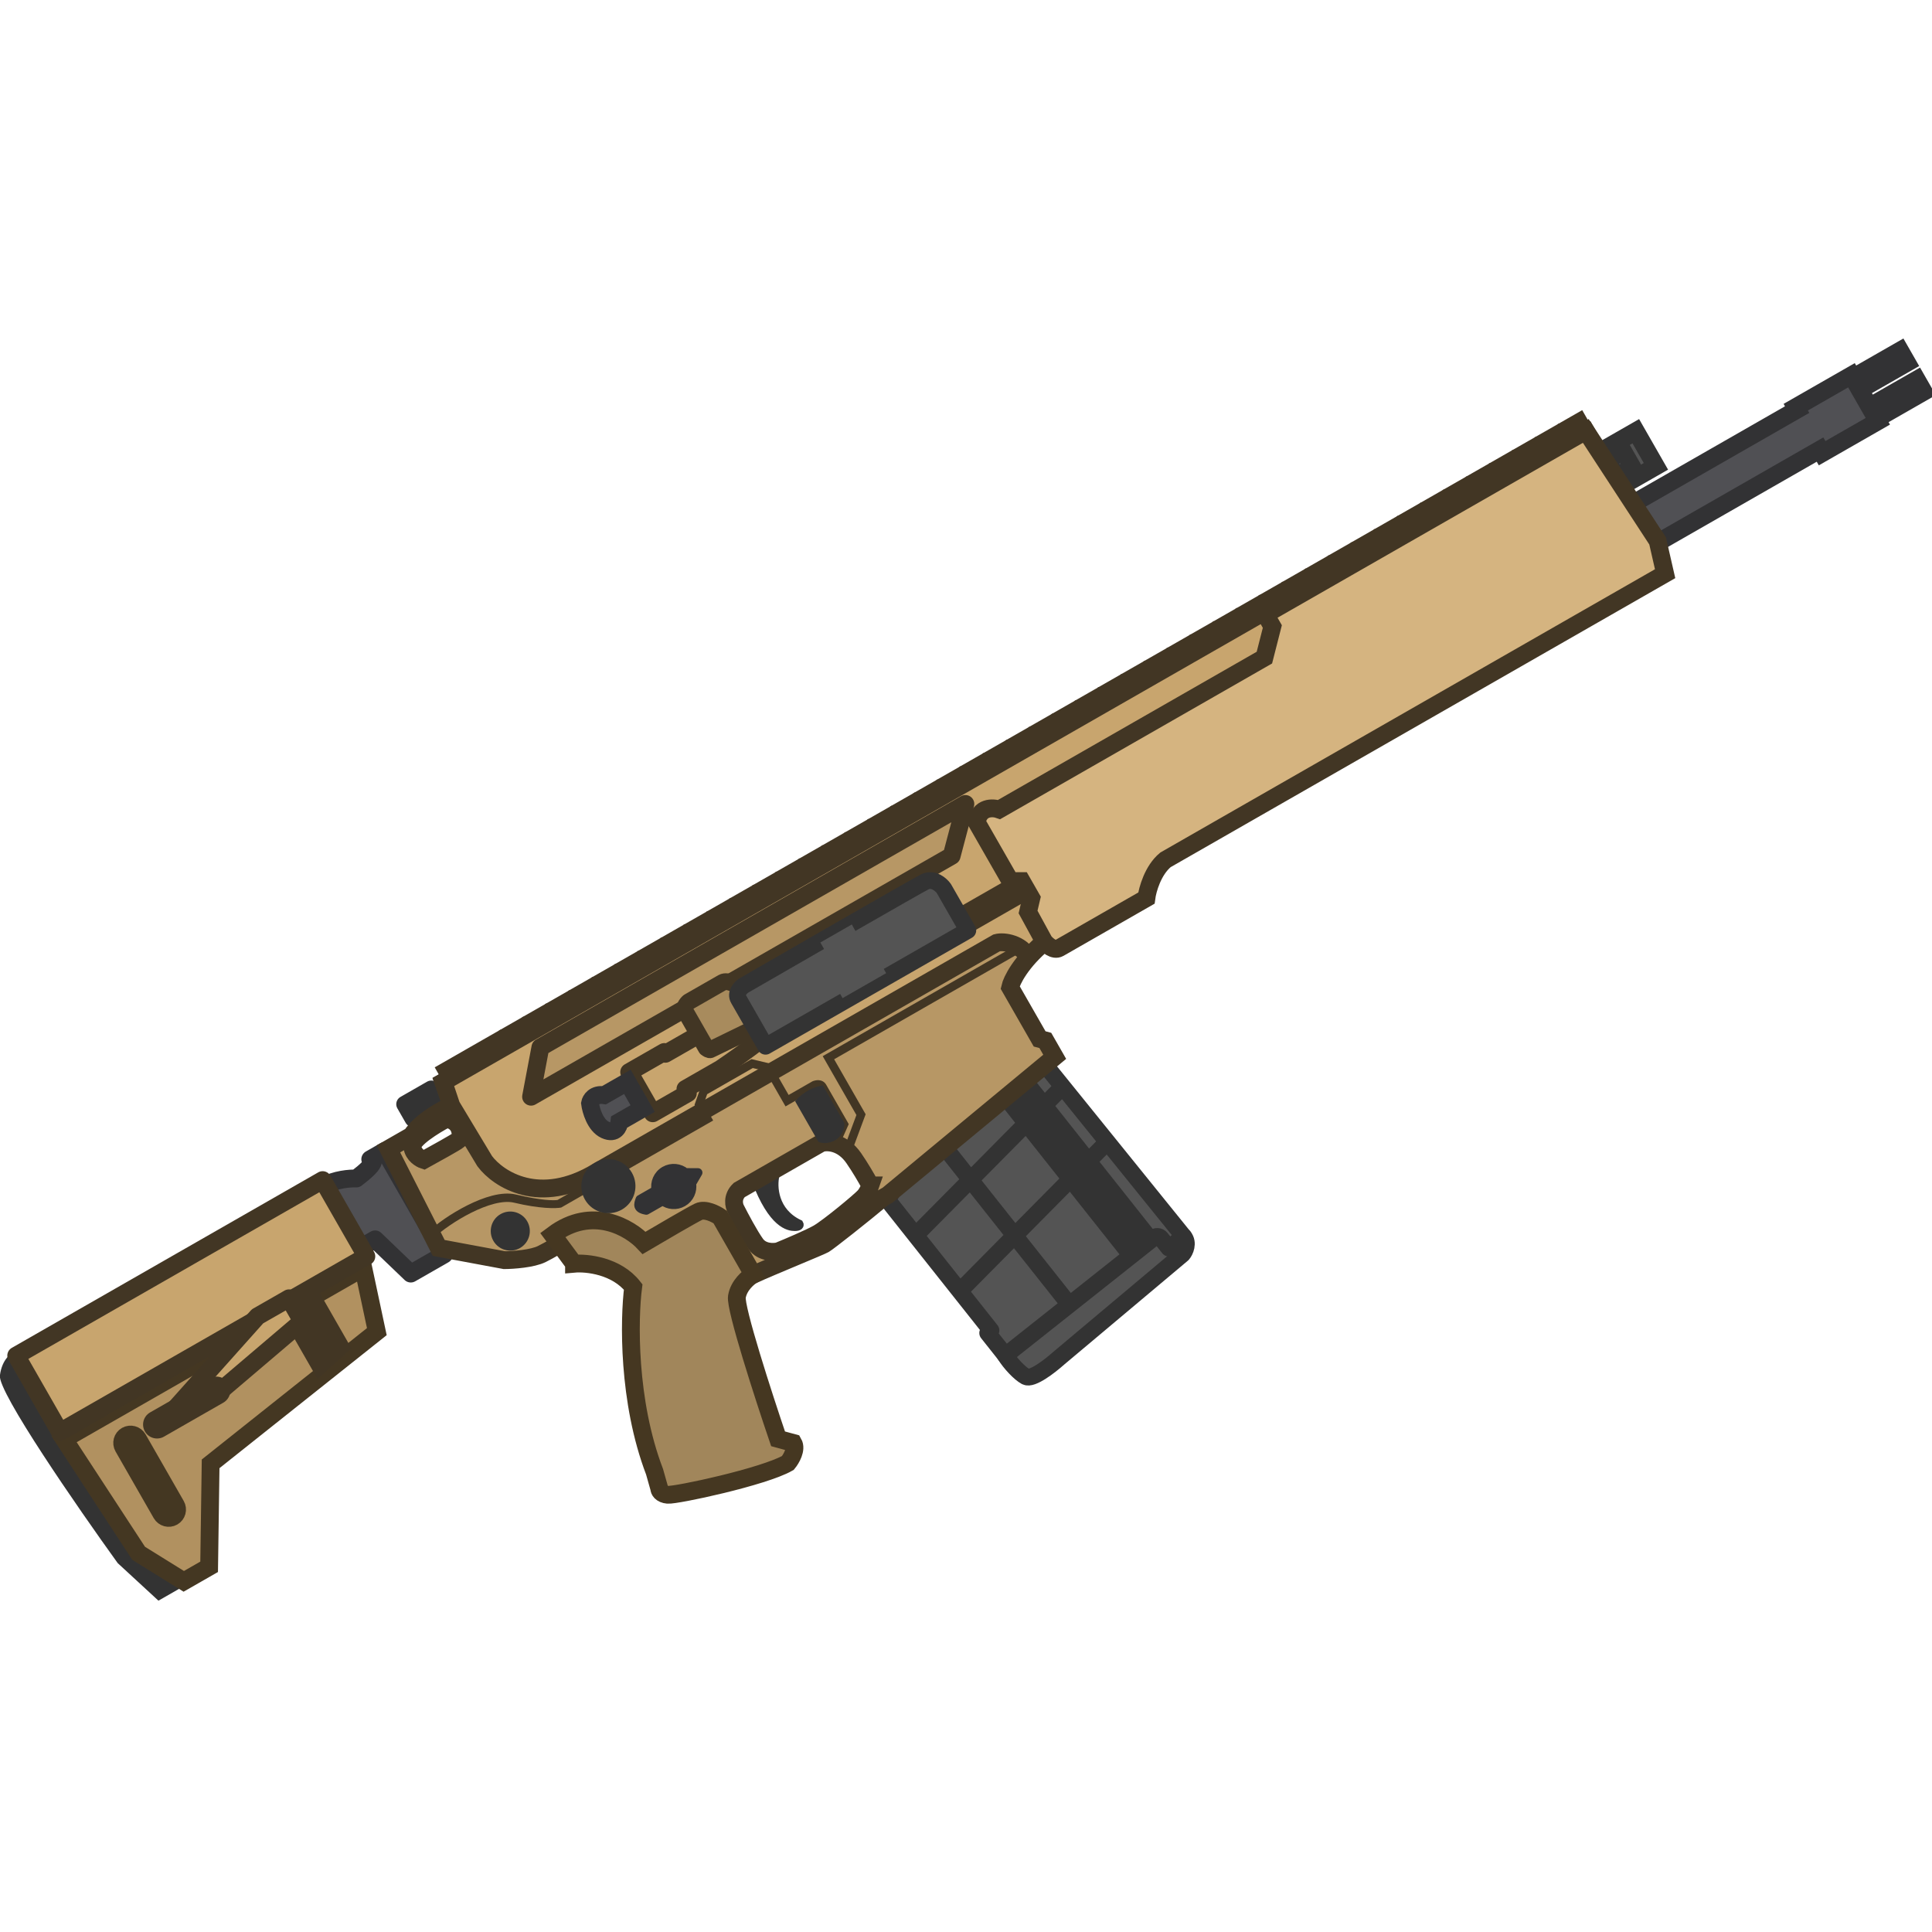 <?xml version="1.0" encoding="UTF-8" standalone="no"?>
<svg
   width="110"
   height="110"
   viewBox="0 0 110 110"
   fill="none"
   version="1.1"
   id="svg172"
   sodipodi:docname="mcx_spear.svg"
   inkscape:version="1.1.2 (0a00cf5339, 2022-02-04)"
   xmlns:inkscape="http://www.inkscape.org/namespaces/inkscape"
   xmlns:sodipodi="http://sodipodi.sourceforge.net/DTD/sodipodi-0.dtd"
   xmlns="http://www.w3.org/2000/svg"
   xmlns:svg="http://www.w3.org/2000/svg">
  <defs
     id="defs176" />
  <sodipodi:namedview
     id="namedview174"
     pagecolor="#505050"
     bordercolor="#ffffff"
     borderopacity="1"
     inkscape:pageshadow="0"
     inkscape:pageopacity="0"
     inkscape:pagecheckerboard="1"
     showgrid="false"
     inkscape:zoom="7.7144191"
     inkscape:cx="38.628962"
     inkscape:cy="54.443503"
     inkscape:window-width="2560"
     inkscape:window-height="1372"
     inkscape:window-x="0"
     inkscape:window-y="0"
     inkscape:window-maximized="1"
     inkscape:current-layer="svg172" />
  <g
     id="g1078"
     transform="matrix(0.11,-0.063,0.063,0.11,-1.735,75.933)">
    <path
       d="m 947.428,46.556 h -28.839 v 1.254 H 513.59 v 20.689 h 404.999 v 1.881 h 28.839 v -1.254 h 24.45 V 62.856 h -24.45 v -8.777 h 24.45 v -6.269 h -24.45 z"
       fill="#505054"
       stroke="#323234"
       stroke-width="8"
       id="path2" />
    <path
       d="m 179.121,53.766 h -8.15 V 21.479 c 6.018,0 12.12,2.926 14.419,4.389 11.536,-1.505 11.285,-3.553 9.718,-4.389 h 7.523 v 53.603 H 185.39 Z"
       fill="#505054"
       stroke="#323234"
       stroke-width="8"
       stroke-linejoin="round"
       id="path4" />
    <path
       d="m 2.485,23.111 c 4.492,-5.978 9.566,-6.389 11.542,-5.848 h 8.111 L 35.239,146.239 H 14.027 L 6.54,122.523 C 3.316,91.876 -2.007,29.089 2.485,23.111 Z"
       fill="#333333"
       id="path6" />
    <path
       fill-rule="evenodd"
       clip-rule="evenodd"
       d="m 168.149,62.23 -8.95,27.899 -94.285,14.42 -23.571,39.81 H 28.215 L 16.877,123.356 13.297,62.23 Z M 42.136,78.53 c 0,-2.078 -1.684,-3.762 -3.762,-3.762 -2.078,0 -3.762,1.684 -3.762,3.762 v 34.481 c 0,2.078 1.684,3.762 3.762,3.762 2.078,0 3.762,-1.684 3.762,-3.762 z"
       fill="#b19160"
       stroke="#443722"
       stroke-width="8"
       id="path8" />
    <path
       d="M 145.579,91.008 125.518,95.457 V 60.976 h 20.061 z"
       fill="#423624"
       id="path10" />
    <path
       d="M 171.911,18.971 H 13.297 V 58.468 H 171.911 Z"
       fill="#c8a56e"
       stroke="#423624"
       stroke-width="8"
       stroke-linejoin="round"
       id="path12" />
    <path
       d="m 116.114,57.527 h 16.301 V 69.439 L 83.827,78.53 H 53.107 Z"
       fill="#c8a56e"
       stroke="#423624"
       stroke-width="8"
       stroke-linejoin="round"
       id="path14" />
    <path
       d="M 83.513,77.275 H 52.793"
       stroke="#423624"
       stroke-width="12.539"
       stroke-linecap="round"
       id="path16" />
    <path
       d="m 402.108,252.556 c -1.665,-2.625 -3.128,-8.798 -3.256,-13.139 l 85.024,-12.869 2.068,-0.314 c 0.177,1.173 1.721,5.09 1.915,6.369 0.193,1.278 0.82,-4.355 1.559,-4.358 l 5.532,5.13 c 0.525,3.465 -2.707,5.846 -4.416,6.431 l -71.524,12.911 c -5.429,1.15 -15.235,2.465 -16.902,-0.161 z"
       fill="#545454"
       stroke="#333333"
       stroke-width="7.523"
       stroke-linejoin="round"
       id="path18" />
    <path
       d="m 398.834,226.738 -10.648,-70.356 -0.563,-3.719 49.489,-24.928 37.099,-6.249 4.478,10.735 16.223,100.899 -8.368,1.267 -0.845,-5.579 c -0.225,-1.488 -1.552,-1.879 -2.188,-1.889 l -84.613,12.807 -1.923,-12.707 z"
       fill="#545454"
       stroke="#333333"
       stroke-width="7.523"
       stroke-linejoin="round"
       id="path20" />
    <path
       d="m 390.689,172.83 90.673,-25.137"
       stroke="#333333"
       stroke-width="7.523"
       id="path22" />
    <path
       d="m 395.475,204.444 90.672,-25.137"
       stroke="#333333"
       stroke-width="7.523"
       id="path24" />
    <path
       d="m 420.291,135.987 14.73,97.321"
       stroke="#333333"
       stroke-width="7.523"
       id="path26" />
    <path
       d="m 460.893,129.842 14.73,97.321"
       stroke="#333333"
       stroke-width="18.808"
       id="path28" />
    <path
       d="m 220.811,7.686 h 13.792 v 2.508 h 10.658 v 7.523 h -13.792 v -2.508 h -10.658 z"
       fill="#545454"
       stroke="#333333"
       stroke-width="7.523"
       stroke-linejoin="round"
       id="path30" />
    <path
       d="m 349.333,118.027 1.254,-3.762 c -2.09,-6.687 -6.959,-15.799 -9.718,1.254 -3.448,21.316 2.508,25.704 4.702,26.958 1.756,1.003 2.194,0.418 2.194,0 -7.272,-10.532 -1.985,-20.689 1.568,-24.45 z"
       fill="#333333"
       stroke="#333333"
       stroke-width="4"
       id="path32" />
    <path
       d="m 272.847,2.043 h -30.093 v 5.642 h 30.093 z"
       fill="#423624"
       stroke="#423624"
       stroke-width="4"
       id="path34" />
    <path
       d="m 284.759,2.043 h -8.777 V 6.432 h 8.777 z"
       fill="#423624"
       stroke="#423624"
       stroke-width="4"
       id="path36" />
    <path
       d="m 296.67,2.043 h -8.777 V 6.432 h 8.777 z"
       fill="#423624"
       stroke="#423624"
       stroke-width="4"
       id="path38" />
    <path
       d="m 308.582,2.043 h -8.777 V 6.432 h 8.777 z"
       fill="#423624"
       stroke="#423624"
       stroke-width="4"
       id="path40" />
    <path
       d="m 320.494,2.043 h -8.777 V 6.432 h 8.777 z"
       fill="#423624"
       stroke="#423624"
       stroke-width="4"
       id="path42" />
    <path
       d="m 332.406,2.043 h -8.777 V 6.432 h 8.777 z"
       fill="#423624"
       stroke="#423624"
       stroke-width="4"
       id="path44" />
    <path
       d="m 344.318,2.043 h -8.777 V 6.432 h 8.777 z"
       fill="#423624"
       stroke="#423624"
       stroke-width="4"
       id="path46" />
    <path
       d="m 356.228,2.043 h -8.777 V 6.432 h 8.777 z"
       fill="#423624"
       stroke="#423624"
       stroke-width="4"
       id="path48" />
    <path
       d="m 368.14,2.043 h -8.777 V 6.432 h 8.777 z"
       fill="#423624"
       stroke="#423624"
       stroke-width="4"
       id="path50" />
    <path
       d="m 380.052,2.043 h -8.777 V 6.432 h 8.777 z"
       fill="#423624"
       stroke="#423624"
       stroke-width="4"
       id="path52" />
    <path
       d="m 391.965,2.043 h -8.777 V 6.432 h 8.777 z"
       fill="#423624"
       stroke="#423624"
       stroke-width="4"
       id="path54" />
    <path
       d="M 403.877,2.043 H 395.1 V 6.432 h 8.777 z"
       fill="#423624"
       stroke="#423624"
       stroke-width="4"
       id="path56" />
    <path
       d="M 415.787,2.043 H 407.01 V 6.432 h 8.777 z"
       fill="#423624"
       stroke="#423624"
       stroke-width="4"
       id="path58" />
    <path
       d="m 427.699,2.043 h -8.777 V 6.432 h 8.777 z"
       fill="#423624"
       stroke="#423624"
       stroke-width="4"
       id="path60" />
    <path
       d="m 439.611,2.043 h -8.777 V 6.432 h 8.777 z"
       fill="#423624"
       stroke="#423624"
       stroke-width="4"
       id="path62" />
    <path
       d="m 451.523,2.043 h -8.777 V 6.432 h 8.777 z"
       fill="#423624"
       stroke="#423624"
       stroke-width="4"
       id="path64" />
    <path
       d="m 463.435,2.043 h -8.777 V 6.432 h 8.777 z"
       fill="#423624"
       stroke="#423624"
       stroke-width="4"
       id="path66" />
    <path
       d="m 475.345,2.043 h -8.777 V 6.432 h 8.777 z"
       fill="#423624"
       stroke="#423624"
       stroke-width="4"
       id="path68" />
    <path
       d="M 487.258,2.043 H 478.48 V 6.432 h 8.778 z"
       fill="#423624"
       stroke="#423624"
       stroke-width="4"
       id="path70" />
    <path
       d="m 499.17,2.043 h -8.777 V 6.432 h 8.777 z"
       fill="#423624"
       stroke="#423624"
       stroke-width="4"
       id="path72" />
    <path
       d="m 511.082,2.043 h -8.777 V 6.432 h 8.777 z"
       fill="#423624"
       stroke="#423624"
       stroke-width="4"
       id="path74" />
    <path
       d="m 522.994,2.043 h -8.777 V 6.432 h 8.777 z"
       fill="#423624"
       stroke="#423624"
       stroke-width="4"
       id="path76" />
    <path
       d="m 534.904,2.043 h -8.777 V 6.432 h 8.777 z"
       fill="#423624"
       stroke="#423624"
       stroke-width="4"
       id="path78" />
    <path
       d="m 546.816,2.043 h -8.777 V 6.432 h 8.777 z"
       fill="#423624"
       stroke="#423624"
       stroke-width="4"
       id="path80" />
    <path
       d="m 558.728,2.043 h -8.777 V 6.432 h 8.777 z"
       fill="#423624"
       stroke="#423624"
       stroke-width="4"
       id="path82" />
    <path
       d="m 570.64,2.043 h -8.777 V 6.432 h 8.777 z"
       fill="#423624"
       stroke="#423624"
       stroke-width="4"
       id="path84" />
    <path
       d="m 582.552,2.043 h -8.777 V 6.432 h 8.777 z"
       fill="#423624"
       stroke="#423624"
       stroke-width="4"
       id="path86" />
    <path
       d="m 594.465,2.043 h -8.777 V 6.432 h 8.777 z"
       fill="#423624"
       stroke="#423624"
       stroke-width="4"
       id="path88" />
    <path
       d="m 606.375,2.043 h -8.777 V 6.432 h 8.777 z"
       fill="#423624"
       stroke="#423624"
       stroke-width="4"
       id="path90" />
    <path
       d="M 618.287,2.043 H 609.51 V 6.432 h 8.777 z"
       fill="#423624"
       stroke="#423624"
       stroke-width="4"
       id="path92" />
    <path
       d="m 630.199,2.043 h -8.777 V 6.432 h 8.777 z"
       fill="#423624"
       stroke="#423624"
       stroke-width="4"
       id="path94" />
    <path
       d="m 642.111,2.043 h -8.777 V 6.432 h 8.777 z"
       fill="#423624"
       stroke="#423624"
       stroke-width="4"
       id="path96" />
    <path
       d="m 654.023,2.043 h -8.777 V 6.432 h 8.777 z"
       fill="#423624"
       stroke="#423624"
       stroke-width="4"
       id="path98" />
    <path
       d="m 665.933,2.043 h -8.777 V 6.432 h 8.777 z"
       fill="#423624"
       stroke="#423624"
       stroke-width="4"
       id="path100" />
    <path
       d="m 677.845,2.043 h -8.777 V 6.432 h 8.777 z"
       fill="#423624"
       stroke="#423624"
       stroke-width="4"
       id="path102" />
    <path
       d="M 689.758,2.043 H 680.98 V 6.432 h 8.778 z"
       fill="#423624"
       stroke="#423624"
       stroke-width="4"
       id="path104" />
    <path
       d="m 701.67,2.043 h -8.777 V 6.432 h 8.777 z"
       fill="#423624"
       stroke="#423624"
       stroke-width="4"
       id="path106" />
    <path
       d="m 713.582,2.043 h -8.777 V 6.432 h 8.777 z"
       fill="#423624"
       stroke="#423624"
       stroke-width="4"
       id="path108" />
    <path
       d="m 725.492,2.043 h -8.777 V 6.432 h 8.777 z"
       fill="#423624"
       stroke="#423624"
       stroke-width="4"
       id="path110" />
    <path
       d="m 737.404,2.043 h -8.777 V 6.432 h 8.777 z"
       fill="#423624"
       stroke="#423624"
       stroke-width="4"
       id="path112" />
    <path
       d="m 749.316,2.043 h -8.777 V 6.432 h 8.777 z"
       fill="#423624"
       stroke="#423624"
       stroke-width="4"
       id="path114" />
    <path
       d="m 761.228,2.043 h -8.777 V 6.432 h 8.777 z"
       fill="#423624"
       stroke="#423624"
       stroke-width="4"
       id="path116" />
    <path
       d="m 773.14,2.043 h -8.777 V 6.432 h 8.777 z"
       fill="#423624"
       stroke="#423624"
       stroke-width="4"
       id="path118" />
    <path
       d="m 785.052,2.043 h -8.777 V 6.432 h 8.777 z"
       fill="#423624"
       stroke="#423624"
       stroke-width="4"
       id="path120" />
    <path
       d="m 796.963,2.043 h -8.777 V 6.432 h 8.777 z"
       fill="#423624"
       stroke="#423624"
       stroke-width="4"
       id="path122" />
    <path
       d="m 808.875,2.043 h -8.777 V 6.432 h 8.777 z"
       fill="#423624"
       stroke="#423624"
       stroke-width="4"
       id="path124" />
    <path
       d="M 820.787,2.043 H 812.01 V 6.432 h 8.777 z"
       fill="#423624"
       stroke="#423624"
       stroke-width="4"
       id="path126" />
    <path
       d="m 832.699,2.043 h -8.777 v 6.896 h 8.777 z"
       fill="#423624"
       stroke="#423624"
       stroke-width="4"
       id="path128" />
    <path
       fill-rule="evenodd"
       clip-rule="evenodd"
       d="m 204.512,21.479 -2.508,49.841 22.883,19.435 c 3.343,1.881 11.222,5.705 15.987,5.956 4.764,0.251 7.836,0.105 8.777,0 l 33.541,19.121 h 21.002 v 6.583 h 9.916 l 3.877,29.466 c 5.618,0.541 14.24,1.611 21.553,2.52 6.831,0.849 12.52,1.555 13.555,1.555 1.994,0 21.255,-2.849 33.298,-5.015 h 2.437 l 95.921,-16.614 v -8.464 l -1.881,-1.88 V 97.338 c 2.09,-2.299 9.718,-7.523 23.51,-10.031 v -1.254 h 22.883 V 25.554 h 127.268 l 9.717,-10.344 H 679.1 c 0.251,0.312 0.577,0.751 0.909,1.254 H 828.31 V 8.94 h 3.135 L 828.31,7.686 H 680.041 662.8 240.874 l -1.881,10.971 c -4.702,-0.522 -15.799,-0.69 -22.57,2.821 z M 384.191,143.315 c 0.092,-4.171 0.042,-9.295 -0.376,-14.317 -0.753,-9.028 -6.583,-12.539 -9.404,-13.166 h -42.365 c -4.415,1.125 -5.596,4.901 -5.596,6.897 -0.209,3.97 -0.501,13.103 0,17.867 0.502,4.765 5.016,7.21 7.21,7.837 4.702,0.627 15.172,1.881 19.435,1.881 5.329,0 23.51,-3.135 26.331,-4.075 1.86,-0.62 3.705,-1.992 4.765,-2.924 z M 235.231,33.077 c 3.511,-5.266 0.419,-9.091 -1.567,-10.345 -5.956,-0.209 -18.181,0.188 -19.435,3.448 -1.254,3.26 0.522,6.374 1.567,7.523 5.538,0.104 16.865,0.251 17.868,0 1.003,-0.251 1.463,-0.522 1.567,-0.627 z"
       fill="#b79765"
       stroke="#423624"
       stroke-width="8"
       id="path130" />
    <path
       d="m 239.307,47.81 -0.627,-29.152 2.194,-10.971 587.123,-1e-5 3.448,1.254 v 6.896 H 680.354 l -14.419,-0.627 -9.404,10.658 H 514.217 l -1.881,47.961 -3.448,12.539 -12.225,3.135 c 0.251,-6.771 -5.851,-11.703 -9.091,-12.539 H 371.276 280.684 C 250.591,77.715 240.56,57.841 239.307,47.81 Z"
       fill="#c8a56e"
       stroke="#423624"
       stroke-width="8"
       id="path132" />
    <path
       d="M 506.379,15.836 489.452,33.002 H 271.748 l 14.66,-17.166 z"
       fill="#b79765"
       stroke="#423624"
       stroke-width="8"
       stroke-linejoin="round"
       id="path134" />
    <path
       d="m 251.218,107.682 -1.881,-15.987 c 22.068,-2.759 31.765,14.524 33.854,23.51 8.046,-0.104 24.952,-0.251 28.212,0 3.26,0.251 6.165,4.702 7.21,6.896 v 29.78 c -2.403,0 -8.025,1.003 -11.285,5.015 -3.26,4.013 -11.807,44.722 -15.673,64.575 l 5.015,5.015 c 0,3.26 -4.388,5.747 -6.583,6.583 -12.538,0 -50.781,-12.225 -53.916,-14.419 -2.508,-1.756 -2.298,-3.657 -1.881,-4.389 l 1.881,-7.523 c 5.266,-33.604 24.137,-65.202 32.914,-76.8 -1.755,-12.037 -12.643,-19.853 -17.867,-22.256 z"
       fill="#a1865b"
       stroke="#453721"
       stroke-width="8"
       stroke-linecap="round"
       id="path136" />
    <path
       d="m 340.944,71.32 -3.523,3.053 v 8.545 h -78.672 c -2.268,-0.756 -8.689,-4.334 -17.284,-12.423 -1.821,-1.714 -4.553,-3.033 -7.926,-3.972 -3.35,-0.932 -7.192,-1.451 -11.09,-1.664 -7.82,-0.425 -15.61,0.398 -19.686,1.392 l -0.892,-3.655 c 4.492,-1.095 12.657,-1.935 20.782,-1.493 4.074,0.222 8.203,0.768 11.895,1.796 3.67,1.022 7.053,2.558 9.495,4.856 8.458,7.961 13.517,10.902 15.011,11.401 h 74.605 v -6.501 l 5.882,-5.097 h 26.525 l 6.463,6.084 v 16.172 h 12.33 c 0.692,0.077 1.809,0.351 2.707,0.954 0.949,0.638 1.89,1.76 1.89,3.435 v 20.39 l -7.383,5.396 1.431,1.908 10.968,-9.14 V 82.291 h 102.19 v 7.837 c 0,1.039 -0.842,1.881 -1.881,1.881 -1.039,0 -1.881,-0.842 -1.881,-1.881 v -4.075 h -94.666 v 28.466 l -15.363,12.803 -6.092,-8.123 8.916,-6.516 V 94.203 c 0,0 -0.061,-0.181 -0.272,-0.371 -0.211,-0.19 -0.791,-0.256 -0.791,-0.256 H 368.768 V 75.267 l -4.194,-3.947 z"
       fill="#423624"
       id="path138" />
    <path
       d="m 386.008,95.143 c -4.263,-1.254 -8.672,-0.522 -10.344,0 v 18.808 c 0.522,0.627 2.257,1.881 5.016,1.881 2.758,0 4.702,-2.089 5.328,-3.134 z"
       fill="#333333"
       stroke="#333333"
       stroke-width="4"
       id="path140" />
    <path
       d="m 233.664,88.874 c 4.501,0 8.15,-3.649 8.15,-8.15 0,-4.501 -3.649,-8.15 -8.15,-8.15 -4.501,0 -8.15,3.649 -8.15,8.15 0,4.501 3.649,8.15 8.15,8.15 z"
       fill="#333333"
       id="path142" />
    <path
       d="m 233.664,88.874 c 4.501,0 8.15,-3.649 8.15,-8.15 0,-4.501 -3.649,-8.15 -8.15,-8.15 -4.501,0 -8.15,3.649 -8.15,8.15 0,4.501 3.649,8.15 8.15,8.15 z"
       fill="#333333"
       id="path144" />
    <path
       d="m 233.664,88.874 c 4.501,0 8.15,-3.649 8.15,-8.15 0,-4.501 -3.649,-8.15 -8.15,-8.15 -4.501,0 -8.15,3.649 -8.15,8.15 0,4.501 3.649,8.15 8.15,8.15 z"
       fill="#333333"
       id="path146" />
    <path
       d="m 233.664,88.874 c 4.501,0 8.15,-3.649 8.15,-8.15 0,-4.501 -3.649,-8.15 -8.15,-8.15 -4.501,0 -8.15,3.649 -8.15,8.15 0,4.501 3.649,8.15 8.15,8.15 z"
       stroke="#333333"
       stroke-width="1.254"
       id="path148" />
    <path
       d="m 281.937,95.262 c 5.606,0 10.15,-4.544 10.15,-10.15 0,-5.606 -4.544,-10.15 -10.15,-10.15 -5.606,0 -10.15,4.544 -10.15,10.15 0,5.606 4.544,10.15 10.15,10.15 z"
       fill="#333333"
       stroke="#333333"
       stroke-width="4"
       id="path150" />
    <path
       d="M 333.658,66.618 H 315.479 V 45.302 h 18.179 v 0.94 h 18.183 c 73.476,9.028 30.615,15.882 0,18.181 h -18.183 z"
       fill="#c8a56e"
       stroke="#423624"
       stroke-width="8"
       stroke-linejoin="round"
       id="path152" />
    <path
       d="m 300.567,48.708 h 12.044 v 13.811 h -12.044 c -1.217,1.674 -4.381,4.018 -7.3,0 -2.921,-4.018 -1.217,-10.881 0,-13.811 0.973,-1.151 3.796,-2.762 7.3,0 z"
       fill="#505054"
       stroke="#323234"
       stroke-width="8"
       id="path154" />
    <path
       d="m 307.329,107.996 c 3.509,0 6.5,-2.217 7.648,-5.327 l 4.891,-2.824 -4.891,-2.824 c -1.149,-3.109 -4.139,-5.326 -7.648,-5.326 -3.626,0 -6.699,2.368 -7.757,5.643 h -8.274 c -1.801,1.536 -3.355,2.861 0,5.642 h 8.506 c 1.228,2.946 4.135,5.016 7.525,5.016 z"
       fill="#323234"
       stroke="#323234"
       stroke-width="4"
       stroke-linejoin="round"
       id="path156" />
    <path
       fill-rule="evenodd"
       clip-rule="evenodd"
       d="m 850.88,20.225 h -21.942 v 18.181 h 21.942 z m -9.404,5.016 h -8.15 v 8.15 h 8.15 z"
       fill="#545454"
       stroke="#333333"
       stroke-width="8"
       id="path158" />
    <path
       d="m 479.107,54.706 h 30.72 v 12.539 h -30.72 z"
       fill="#423624"
       id="path160" />
    <path
       fill-rule="evenodd"
       clip-rule="evenodd"
       d="m 506.379,86.993 c 0.313,1.986 1.63,5.956 4.388,5.956 h 45.14 c 2.299,-3.03 8.714,-9.404 15.986,-10.658 H 830.504 L 834.892,67.872 831.444,8.94 H 665.62 V 15.209 L 655.589,25.554 H 518.291 c -1.986,-2.299 -7.085,-5.517 -11.599,0 v 30.406 l 4.389,2.508 v 8.777 l -4.389,4.702 z"
       fill="#d5b480"
       stroke="#423624"
       stroke-width="8"
       id="path162" />
    <path
       d="m 354.349,31.196 h 17.554 c 2.507,0 5.224,4.388 6.269,6.583 l -2.821,18.495 c -7.523,-0.522 -22.695,-1.567 -23.197,-1.567 -0.501,0 -1.045,-1.045 -1.254,-1.567 V 34.331 c 0,-2.006 2.299,-2.926 3.449,-3.135 z"
       fill="#a88b5d"
       stroke="#423624"
       stroke-width="7.523"
       stroke-linejoin="round"
       id="path164" />
    <path
       d="M 479.108,65.677 H 374.41 V 41.227 c 0,-3.009 3.344,-3.971 5.016,-4.075 29.465,-0.105 89.463,-0.251 93.726,0 4.263,0.251 5.747,4.702 5.956,6.896 z"
       fill="#545454"
       stroke="#333333"
       stroke-width="7.523"
       stroke-linejoin="round"
       id="path166" />
    <path
       d="M 418.922,50.631 V 37.465 h 16.3 c -0.105,3.866 -0.251,11.912 0,13.166 0.251,1.254 -1.358,2.194 -2.194,2.508 h -11.912 c -1.755,0 -2.194,-1.672 -2.194,-2.508 z"
       fill="#545454"
       id="path168" />
    <path
       d="m 415.16,60.035 v 4.075 h 22.57 v -4.075 z"
       fill="#545454"
       id="path170" />
  </g>
</svg>
